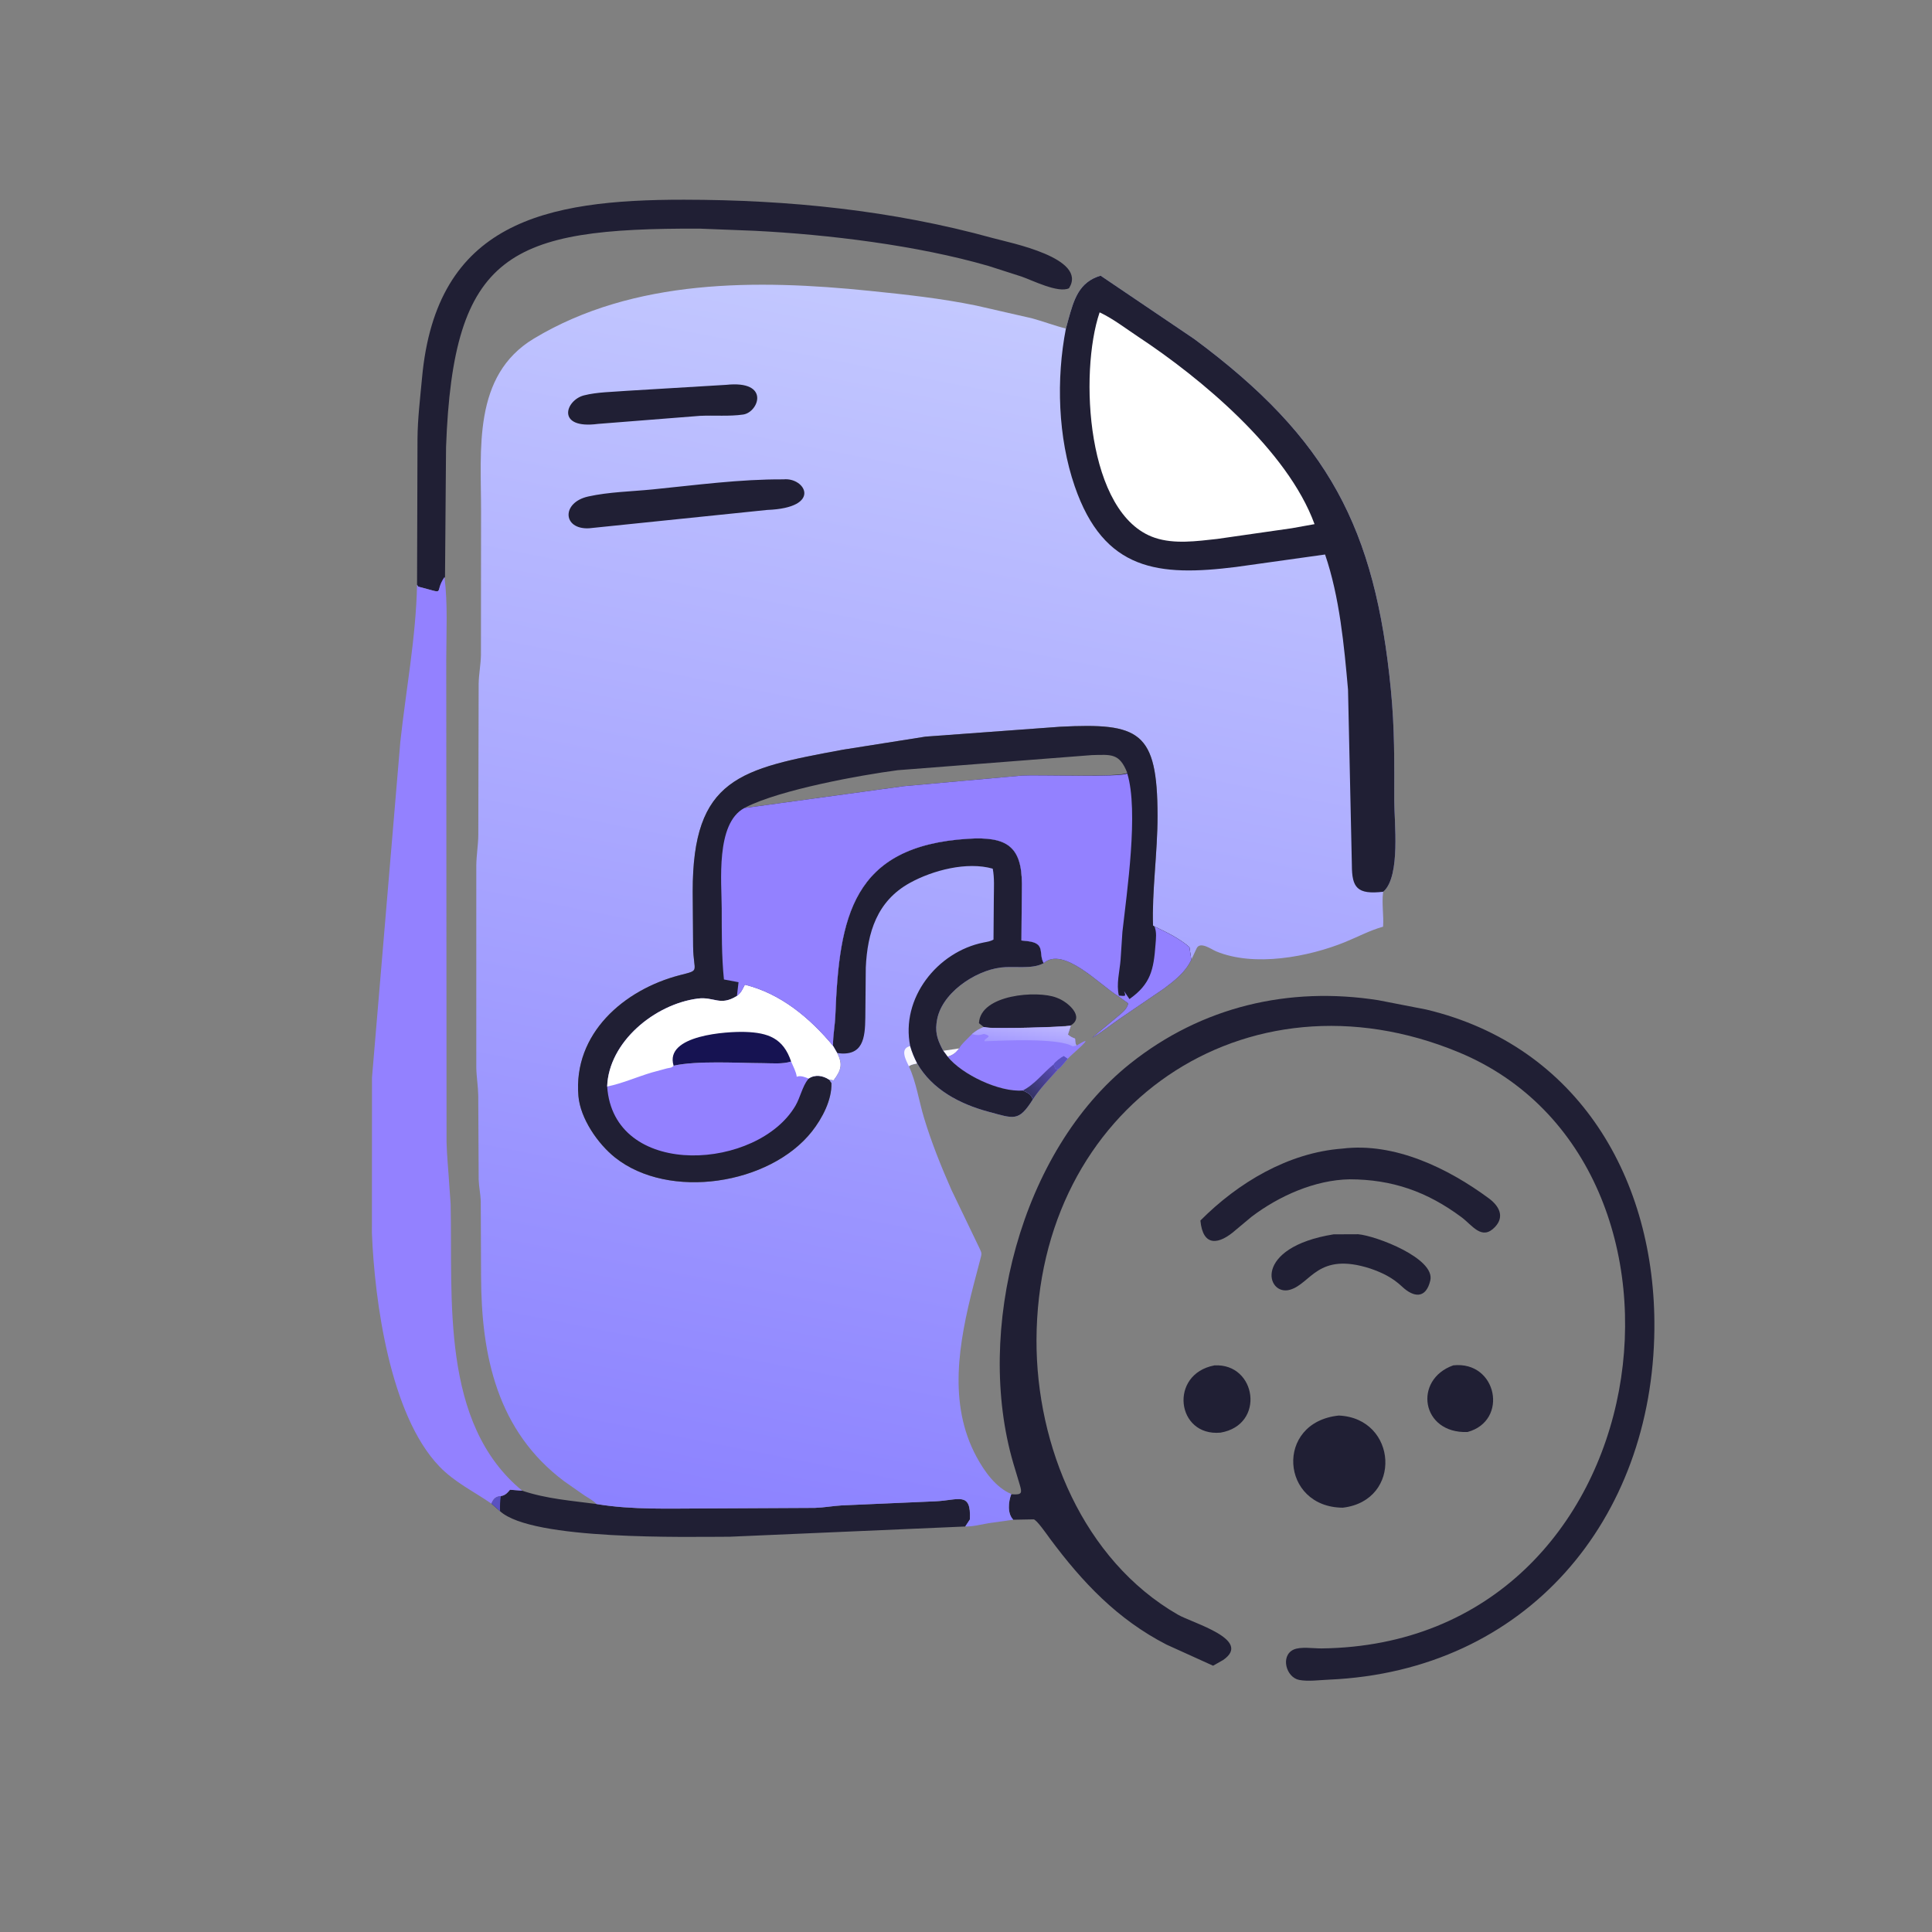<?xml version="1.0" encoding="utf-8" ?>
<svg xmlns="http://www.w3.org/2000/svg" xmlns:xlink="http://www.w3.org/1999/xlink" width="718" height="718">
	<rect width="100%" height="100%" fill="#808080" stroke="none"/>
	<path fill="#F8F7FF" transform="matrix(1.122 0 0 1.122 0 0)" d="M312.427 348.048L317.731 347.257C316.566 348.716 315.679 349.485 313.867 349.99L312.427 348.048Z"/>
	<path fill="#201F34" transform="matrix(1.122 0 0 1.122 0 0)" d="M325.855 340.183L324.255 338.906C324.706 329.358 343.599 327.986 349.889 330.425L350.312 330.595C353.593 331.808 359.42 336.764 354.684 339.626C351.657 340.243 330.358 340.791 326.822 340.324L325.855 340.183Z"/>
	<path fill="#201F34" transform="matrix(1.122 0 0 1.122 0 0)" d="M481.344 452.245C495.857 450.64 499.835 470.625 486.064 474.322C470.7 474.871 468.049 456.974 481.344 452.245Z"/>
	<path fill="#201F34" transform="matrix(1.122 0 0 1.122 0 0)" d="M402.225 452.257C416.19 451.444 419.274 471.968 404.27 474.527C389.614 475.884 387.105 455.148 402.225 452.257Z"/>
	<path fill="#201F34" transform="matrix(1.122 0 0 1.122 0 0)" d="M441.731 408.842L449.844 408.81C455.758 409.308 475.489 416.809 473.748 424.146C472.296 430.264 468.266 429.804 464.387 426.147C461.255 423.195 457.91 421.561 453.863 420.167C436.422 414.553 434.277 425.185 427.272 427.2C419.382 429.469 414.797 413.198 441.731 408.842Z"/>
	<path fill="#9381FF" transform="matrix(1.122 0 0 1.122 0 0)" d="M326.822 340.355C330.358 340.791 351.657 340.243 354.684 339.764L353.724 342.656C354.36 343.304 355.253 343.689 356.094 344.013C356.169 344.854 356.112 345.599 356.601 346.309L357.122 346C363.766 342.017 354.757 349.393 353.658 350.688C352.896 351.523 351.382 353.623 350.475 354.151C347.576 357.379 344.428 360.591 342.053 364.23L341.91 363.738C341.466 362.394 339.934 361.748 338.753 361.195C331.065 361.841 318.626 355.934 313.867 349.99C315.679 349.485 316.566 348.716 317.731 347.257C318.066 346.165 321.072 343.489 321.949 342.514C323.262 341.412 324.258 340.802 325.855 340.183L326.822 340.355Z"/>
	<path fill="#5A51C1" transform="matrix(1.122 0 0 1.122 0 0)" d="M348.945 352.577C349.424 351.7 351.417 350.2 352.344 349.783L353.658 350.688C352.896 351.523 351.382 353.623 350.475 354.151L349.688 354.219L348.945 352.577Z"/>
	<defs>
		<linearGradient id="gradient_0" gradientUnits="userSpaceOnUse" x1="341.045" y1="361.937" x2="348.75" y2="353.731">
			<stop offset="0" stop-color="#363467"/>
			<stop offset="1" stop-color="#564AB2"/>
		</linearGradient>
	</defs>
	<path fill="url(#gradient_0)" transform="matrix(1.122 0 0 1.122 0 0)" d="M338.753 361.195C342.622 359.296 345.598 355.287 348.945 352.577L349.688 354.219L350.475 354.151C347.576 357.379 344.428 360.591 342.053 364.23L341.91 363.738C341.466 362.394 339.934 361.748 338.753 361.195Z"/>
	<defs>
		<linearGradient id="gradient_1" gradientUnits="userSpaceOnUse" x1="339" y1="346.16" x2="339.914" y2="338.057">
			<stop offset="0" stop-color="#A399FF"/>
			<stop offset="1" stop-color="#BFB9FF"/>
		</linearGradient>
	</defs>
	<path fill="url(#gradient_1)" transform="matrix(1.122 0 0 1.122 0 0)" d="M326.822 340.355C330.358 340.791 351.657 340.243 354.684 339.764L353.724 342.656C354.36 343.304 355.253 343.689 356.094 344.013C356.169 344.854 356.112 345.599 356.601 346.309L355.31 346.606C350.686 343.698 332.203 344.682 326.094 344.899C325.702 343.915 329.151 343.435 326.35 342.599L325.892 342.474C324.435 342.949 323.406 342.983 321.949 342.514C323.262 341.412 324.258 340.802 325.855 340.183L326.822 340.355Z"/>
	<path fill="#201F34" transform="matrix(1.122 0 0 1.122 0 0)" d="M443.44 468.866C462.908 469.715 464.621 497.045 444.781 499.384C424.133 499.283 422.126 471.07 443.44 468.866Z"/>
	<path fill="#201F34" transform="matrix(1.122 0 0 1.122 0 0)" d="M444.65 380.445C461.943 378.321 479.682 386.979 493.146 396.928C496.476 399.389 498.484 402.91 495.185 406.406C490.826 411.026 487.685 405.846 484.097 403.177C472.656 394.668 461.113 390.649 447.035 390.617C435.515 390.818 423.643 396.137 414.585 402.995L409.458 407.272C403.703 412.41 398.425 413.072 397.606 404.267C410.121 391.693 426.745 381.764 444.65 380.445Z"/>
	<path fill="#201F34" transform="matrix(1.122 0 0 1.122 0 0)" d="M165.884 495.531C167.334 495.327 168.031 494.508 168.934 493.446L172.98 493.764C180.98 496.455 189.286 497.071 197.598 498.172C209.441 500.163 221.87 499.636 233.849 499.633L269.904 499.449C272.887 499.362 275.871 498.793 278.865 498.625L309.844 497.272C317.452 496.948 321.726 493.868 321.247 503.281L319.715 505.618L241.661 509.006C227.498 509.018 176.218 510.284 165.629 500.543L162.756 498.033C163.38 496.474 164.116 495.655 165.884 495.531Z"/>
	<path fill="#5A51C1" transform="matrix(1.122 0 0 1.122 0 0)" d="M162.756 498.033C163.38 496.474 164.116 495.655 165.884 495.531C165.617 497.25 165.576 498.813 165.629 500.543L162.756 498.033Z"/>
	<path fill="#201F34" transform="matrix(1.122 0 0 1.122 0 0)" d="M138.139 193.697L138.286 145.42C138.332 138.665 139.172 131.9 139.789 125.161C144.506 73.642 180.468 66.107 226.607 66.149C261.173 66.181 295.57 69.653 328.913 78.873C334.513 80.421 360.393 85.447 354.087 95.469C350.549 97.23 341.803 92.774 338.317 91.59L327.39 88.082C303.755 81.244 274.306 77.671 250.017 76.446L231.661 75.727C168.862 75.539 150.095 83.628 147.743 148.125L147.401 191.127C143.452 196.65 148.35 196.814 138.521 194.299L138.139 193.697Z"/>
	<path fill="#9381FF" transform="matrix(1.122 0 0 1.122 0 0)" d="M147.225 191.127C148.354 200.061 147.815 209.419 147.809 218.428L147.908 378.281C147.983 382.405 148.562 388.156 148.814 392.5L149.259 398.796C149.99 430.046 145.777 471.449 172.98 493.764L168.934 493.446C168.031 494.508 167.334 495.327 165.884 495.531C164.116 495.655 163.38 496.474 162.756 498.033C156.813 493.921 150.585 490.994 145.492 485.683C129.119 468.611 124.071 430.704 123.187 408.438L123.214 356.927L132.594 245.761C134.473 228.409 137.773 211.191 138.139 193.697L138.521 194.299C148.35 196.814 143.452 196.65 147.225 191.127Z"/>
	<path fill="#201F34" transform="matrix(1.122 0 0 1.122 0 0)" d="M334.954 494.931L335.323 494.958C338.505 495.153 338.581 494.526 337.77 491.786L335.692 484.86C322.718 440.914 338.04 381.22 374.339 352.294C398.055 333.394 426.891 326.649 456.527 331.294L472.404 334.383C523.011 346.433 548.428 390.845 547.976 440.203C547.397 503.253 505.735 553.508 440.126 556.346C437.161 556.475 433.211 557.008 430.317 556.437C425.977 555.583 424.065 548.499 428.406 546.421C430.72 545.313 435.126 546.031 437.732 546C551.077 544.665 571.955 385.357 483.174 348.543C412.618 319.285 343.53 366.595 343.315 443.887C343.218 478.889 358.773 516.738 390.141 534.815C395.046 537.641 414.989 543.079 405.125 549.844L401.802 551.728L386.375 544.733C370.134 536.374 358.584 524.166 347.832 509.722C346.991 508.592 343.259 503.154 342.315 503.248L335.628 503.372C333.587 501.314 334.01 497.39 334.954 494.931Z"/>
	<defs>
		<linearGradient id="gradient_2" gradientUnits="userSpaceOnUse" x1="252.698" y1="508.258" x2="332.454" y2="103.515">
			<stop offset="0" stop-color="#8C82FF"/>
			<stop offset="1" stop-color="#C3C8FF"/>
		</linearGradient>
	</defs>
	<path fill="url(#gradient_2)" transform="matrix(1.122 0 0 1.122 0 0)" d="M353.058 108.82L353.822 106.007C355.712 99.228 357.323 93.452 364.548 91.307L395.551 112.269C440.212 145.361 455.467 175.073 460.684 228.351C461.97 241.479 461.822 251.996 461.819 265.217C461.817 272.327 463.92 289.973 458.355 295.207L458.148 295.371L458.085 295.817C457.672 299.423 458.361 303.269 458.113 306.94C453.534 308.24 449.855 310.28 445.494 312.05C433.433 316.948 415.488 320.36 402.861 315.13C401.165 314.427 397.547 311.683 396.349 314.125L394.599 317.884C392.643 322.023 389.14 324.747 385.564 327.426L371.002 337.344C367.913 339.429 364.971 341.953 361.719 343.744L370.475 336.469C371.859 335.271 373.306 334.217 373.702 332.344L370.443 330.005C364.169 326.137 352.218 313.306 345.699 319.021L345.441 319.158C341.676 321.092 335.715 319.943 331.476 320.472C322.804 321.554 311.474 329.156 310.271 338.438L310.19 339.032C309.747 342.532 310.823 345.049 312.427 348.048L313.867 349.99C318.626 355.934 331.065 361.841 338.753 361.195C339.934 361.748 341.466 362.394 341.91 363.738L342.053 364.23C337.367 371.597 335.962 370.536 327.305 368.204C317.953 365.684 308.744 360.89 303.795 352.228C302.852 352.448 301.827 352.57 301.048 353.177C303.508 358.496 304.367 364.675 306.069 370.3C308.534 378.45 311.726 386.368 315.157 394.156L324.29 413.15C325.334 415.289 325.202 415.106 324.616 417.435L322.415 425.835C317.654 444.512 313.843 464.9 323.525 482.681C326.077 487.37 329.835 492.706 334.923 494.828L334.954 494.931C334.01 497.39 333.587 501.314 335.628 503.372L327.416 504.521C324.93 504.955 322.243 505.673 319.715 505.618L321.247 503.281C321.726 493.868 317.452 496.948 309.844 497.272L278.865 498.625C275.871 498.793 272.887 499.362 269.904 499.449L233.849 499.633C221.87 499.636 209.441 500.163 197.598 498.182C196.463 496.964 195.009 496.262 193.636 495.364L186.875 490.641C164.661 473.982 159.43 449.077 159.347 422.851L159.24 397.817C159.156 395.432 158.622 393.098 158.55 390.714L158.407 362.812C158.354 359.728 157.812 356.695 157.763 353.626L157.762 286.756C157.788 283.304 158.404 279.898 158.427 276.488L158.544 226.497C158.596 223.249 159.258 220.088 159.303 216.865L159.346 169.535C159.379 148.918 156.437 124.419 176.841 112.141C209.973 92.204 250.838 92.536 288.044 96.337C299.865 97.544 311.789 98.827 323.438 101.233L341.924 105.458C345.658 106.487 349.309 107.895 353.058 108.82ZM274.573 357.575L276.094 357.828C278.734 354.316 279.096 352.434 277.308 348.812L275.908 346.383C275.897 342.981 276.56 339.638 276.696 336.217C277.985 303.745 282.149 280.216 320.657 277.822C333.28 277.037 338.433 280.162 338.472 292.773L338.324 311.514L340.388 311.736C346.491 312.447 343.859 315.757 345.699 319.021C352.218 313.306 364.169 326.137 370.443 330.005L373.702 332.344C373.306 334.217 371.859 335.271 370.475 336.469L361.719 343.744C364.971 341.953 367.913 339.429 371.002 337.344L385.564 327.426C389.14 324.747 392.643 322.023 394.599 317.884L393.972 313.746C390.723 310.847 386.312 308.743 382.404 306.875L381.915 306.562C381.498 295.614 383.431 282.136 383.41 270.164C383.36 242.162 377.456 239.398 351.182 240.716L306.552 243.993L279.219 248.317C245.113 254.631 229.391 257.71 229.441 295.375L229.578 313.513C229.694 322.228 232.167 321.196 225.156 323.008C206.672 327.785 189.811 342.358 191.588 363.047C192.224 370.459 197.983 378.826 203.688 383.377C221.553 397.626 255.027 392.412 268.954 374.74C272.301 370.493 275.586 364.312 275.385 358.75L274.573 357.575Z"/>
	<path fill="#F8F7FF" transform="matrix(1.122 0 0 1.122 0 0)" d="M301.048 353.177C300.151 351.277 297.856 347.298 301.478 346.499C302.073 348.565 302.81 350.321 303.795 352.228C302.852 352.448 301.827 352.57 301.048 353.177Z"/>
	<path fill="#201F34" transform="matrix(1.122 0 0 1.122 0 0)" d="M240.518 127.47C255.284 125.903 251.292 136.555 246.171 137.305C241.598 137.975 236.537 137.517 231.88 137.737L198.087 140.405C184.088 142.259 187.233 132.536 193.438 130.956C197.838 129.836 202.97 129.835 207.507 129.455L240.518 127.47Z"/>
	<path fill="#201F34" transform="matrix(1.122 0 0 1.122 0 0)" d="M259.509 158.777C266.758 158.039 272.489 168.208 254.094 168.908L195.074 174.986C186.3 175.402 185.935 166.422 194.844 164.449C201.654 162.94 209.218 162.799 216.181 162.105C230.494 160.678 245.117 158.69 259.509 158.777Z"/>
	<path fill="#201F34" transform="matrix(1.122 0 0 1.122 0 0)" d="M275.9 346.383C275.897 342.981 276.56 339.638 276.696 336.217C277.985 303.745 282.149 280.216 320.657 277.822C333.28 277.037 338.433 280.162 338.472 292.773L338.324 311.514L340.388 311.736C346.491 312.447 343.859 315.757 345.699 319.021L345.441 319.158C341.676 321.092 335.715 319.943 331.476 320.472C322.804 321.554 311.474 329.156 310.271 338.438L310.19 339.032C309.747 342.532 310.823 345.049 312.427 348.048L313.867 349.99C318.626 355.934 331.065 361.841 338.753 361.195C339.934 361.748 341.466 362.394 341.91 363.738L342.053 364.23C337.367 371.597 335.962 370.536 327.305 368.204C317.953 365.684 308.744 360.89 303.795 352.228C302.81 350.321 302.073 348.565 301.478 346.499C298.29 330.752 310.334 315.269 325.831 312.174C327.014 311.937 328.006 311.831 329.074 311.206L329.183 297.32C329.201 294.198 329.418 290.794 328.821 287.723C320.283 285.296 308.939 288.249 301.334 292.458C290.475 298.468 287.306 308.885 286.771 320.469L286.617 337.046C286.536 343.784 285.922 350.007 277.308 348.812L275.9 346.383Z"/>
	<path fill="#201F34" transform="matrix(1.122 0 0 1.122 0 0)" d="M353.058 108.82L353.822 106.007C355.712 99.228 357.323 93.452 364.548 91.307L395.551 112.269C440.212 145.361 455.467 175.073 460.684 228.351C461.97 241.479 461.822 251.996 461.819 265.217C461.817 272.327 463.92 289.973 458.355 295.207L458.148 295.371C449.528 296.367 447.779 294.041 447.774 286.528L446.5 228.434C445.201 213.736 443.704 197.728 438.899 183.666L409.43 187.791C383.837 190.988 365.676 189.196 355.979 161.078C350.401 144.904 349.807 125.53 353.058 108.82Z"/>
	<path fill="white" transform="matrix(1.122 0 0 1.122 0 0)" d="M364.222 103.468L364.525 103.604C368.845 105.678 372.999 108.899 377.015 111.552C397.775 125.268 426.474 149.113 435.408 173.612L427.881 174.964L403.125 178.514C396.467 179.235 388.987 180.312 382.5 178.124C359.811 170.469 357.422 123.481 364.222 103.468Z"/>
	<path fill="#201F34" transform="matrix(1.122 0 0 1.122 0 0)" d="M274.573 357.575L275.385 358.75C275.586 364.312 272.301 370.493 268.954 374.74C255.027 392.412 221.553 397.626 203.688 383.377C197.983 378.826 192.224 370.459 191.588 363.047C189.811 342.358 206.672 327.785 225.156 323.008C232.167 321.196 229.694 322.228 229.578 313.513L229.441 295.375C229.391 257.71 245.113 254.631 279.219 248.317L306.552 243.993L351.182 240.716C377.456 239.398 383.36 242.162 383.41 270.164C383.431 282.136 381.498 295.614 381.915 306.562L382.404 306.875C386.312 308.743 390.723 310.847 393.972 313.746L394.599 317.884C392.643 322.023 389.14 324.747 385.564 327.426L371.002 337.344C367.913 339.429 364.971 341.953 361.719 343.744L370.475 336.469C371.859 335.271 373.306 334.217 373.702 332.344L370.443 330.005C364.169 326.137 352.218 313.306 345.699 319.021C343.859 315.757 346.491 312.447 340.388 311.736L338.324 311.514L338.472 292.773C338.433 280.162 333.28 277.037 320.657 277.822C282.149 280.216 277.985 303.745 276.696 336.217C276.56 339.638 275.897 342.981 275.908 346.383L277.308 348.812C279.096 352.434 278.734 354.316 276.094 357.828L274.573 357.575ZM246.546 267.646L299.394 260.401L338.594 256.88C343.743 256.596 371.068 257.536 373.384 256.006C370.781 249.366 368.022 249.976 361.68 250.106L297.344 255.11C284.806 256.757 258.492 261.558 246.998 267.392L246.546 267.646Z"/>
	<path fill="#9381FF" transform="matrix(1.122 0 0 1.122 0 0)" d="M244.092 329.884L244.34 329.68C245.173 328.976 245.552 328.458 246.03 327.5L246.717 326.168C258.621 329.11 268.201 337.146 275.9 346.383L277.308 348.812C279.096 352.434 278.734 354.316 276.094 357.828L274.573 357.575C272.561 356.243 269.972 355.807 267.835 357.257L267.636 357.499C265.755 359.879 265.067 363.519 263.486 366.224C251.098 387.423 204.635 390.625 201.24 361.25L201.109 359.886C201.635 345.087 216.873 332.616 231.068 330.762C236.558 330.044 238.46 333.372 244.092 329.884Z"/>
	<path fill="white" transform="matrix(1.122 0 0 1.122 0 0)" d="M244.092 329.884L244.34 329.68C245.173 328.976 245.552 328.458 246.03 327.5L246.717 326.168C258.621 329.11 268.201 337.146 275.9 346.383L277.308 348.812C279.096 352.434 278.734 354.316 276.094 357.828L274.573 357.575C272.561 356.243 269.972 355.807 267.835 357.257C266.785 356.818 265.413 356.266 264.267 356.531L263.906 356.66C263.728 355.043 262.678 353.133 262.042 351.611C259.115 352.532 255.63 352.153 252.631 352.143C244.434 352.115 230.918 351.252 223.114 352.986C222.534 353.77 221.764 353.661 220.87 353.885L215.891 355.236C211.016 356.679 206.055 358.892 201.109 359.886C201.635 345.087 216.873 332.616 231.068 330.762C236.558 330.044 238.46 333.372 244.092 329.884Z"/>
	<path fill="#161352" transform="matrix(1.122 0 0 1.122 0 0)" d="M223.114 352.986C219.969 342.758 241.119 341.619 246.79 341.803C254.4 342.05 259.452 343.857 262.042 351.611C259.115 352.532 255.63 352.153 252.631 352.143C244.434 352.115 230.918 351.252 223.114 352.986Z"/>
	<path fill="#9381FF" transform="matrix(1.122 0 0 1.122 0 0)" d="M373.384 256.213C377.212 268.647 373.224 295.639 371.774 308.654L371.16 317.969C370.843 321.862 369.703 325.895 370.594 329.765C372.722 329.911 373.061 330.217 372.323 328.281L374.103 330.917C381.172 325.925 382.117 321.156 382.732 312.875C382.884 310.828 383.174 308.827 382.404 306.875C386.312 308.743 390.723 310.847 393.972 313.746L394.599 317.884C392.643 322.023 389.14 324.747 385.564 327.426L371.002 337.344C367.913 339.429 364.971 341.953 361.719 343.744L370.475 336.469C371.859 335.271 373.306 334.217 373.702 332.344L370.443 330.005C364.169 326.137 352.218 313.306 345.699 319.021C343.859 315.757 346.491 312.447 340.388 311.736L338.324 311.514L338.472 292.773C338.433 280.162 333.28 277.037 320.657 277.822C282.149 280.216 277.985 303.745 276.696 336.217C276.56 339.638 275.897 342.981 275.908 346.383C268.201 337.146 258.621 329.11 246.717 326.168L246.03 327.5C245.552 328.458 245.173 328.976 244.34 329.68L244.092 329.884L244.625 325.332L239.785 324.427C238.996 316.628 239.072 308.789 239.05 300.958C239.025 292.209 236.98 272.742 246.546 267.646L299.394 260.401L338.594 256.88C343.743 256.596 371.068 257.536 373.384 256.213Z"/>
</svg>
